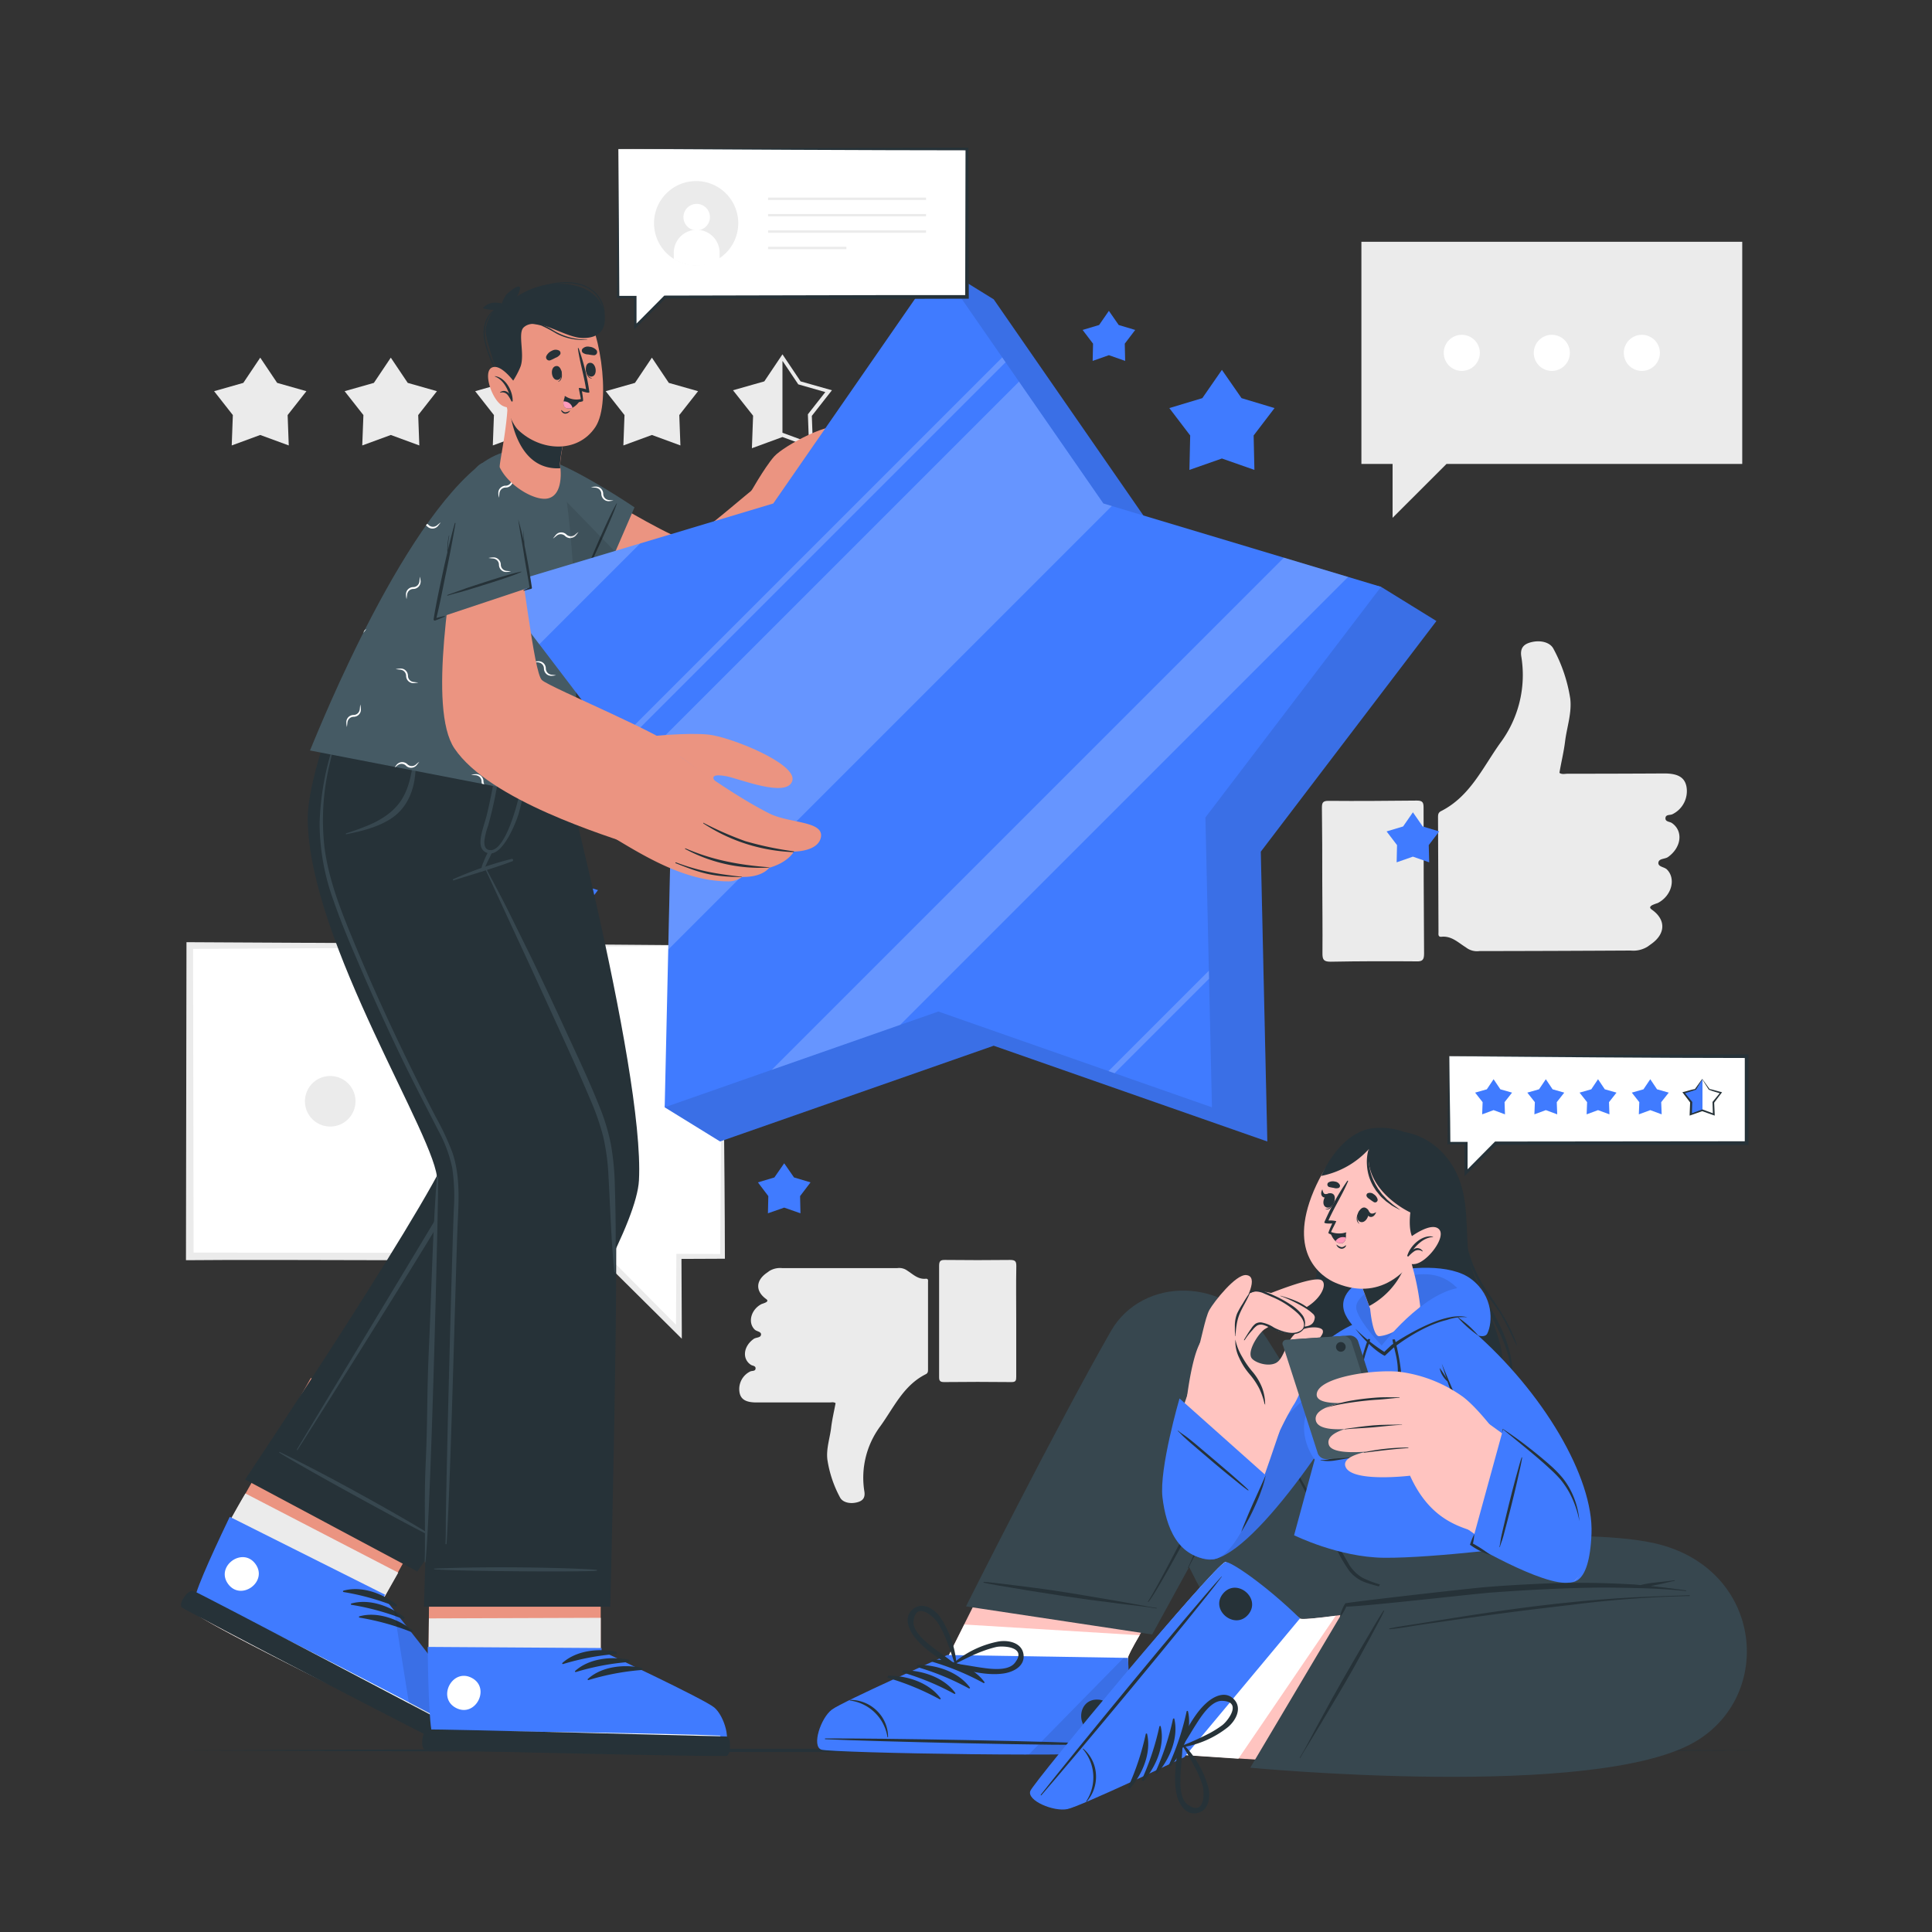 <svg xmlns="http://www.w3.org/2000/svg" viewBox="0 0 500 500"><rect x="0" y="0" width="500" height="500" fill="#333333" stroke="none"/><g id="freepik--background-complete--inject-169"><polygon points="352.33 62.57 352.33 120.07 360.4 120.07 360.4 134.01 374.35 120.07 450.89 120.07 450.89 62.57 352.33 62.57" style="fill:#ebebeb"></polygon><path d="M420.24,91.32a4.67,4.67,0,1,0,4.67-4.67A4.67,4.67,0,0,0,420.24,91.32Z" style="fill:#fff"></path><path d="M396.94,91.32a4.67,4.67,0,1,0,4.67-4.67A4.67,4.67,0,0,0,396.94,91.32Z" style="fill:#fff"></path><path d="M373.64,91.32a4.67,4.67,0,1,0,4.66-4.67A4.67,4.67,0,0,0,373.64,91.32Z" style="fill:#fff"></path><polygon points="186.99 244.73 186.99 325.17 175.7 325.17 175.7 344.68 156.19 325.17 49.11 325.17 49.11 244.73 186.99 244.73" style="fill:#fff"></polygon><path d="M187,244.73c.07,22.87.58,57.84.6,80.44v.59H187l-11.29.05.65-.65.09,19.51v1.79l-1.27-1.26-19.59-19.44c-23.56.79-81.36.11-107.46.38v-1l.13-80.44v-.86h.85c34.38.16,103.52.54,137.88.85Zm0,0c-34.36.31-103.53.69-137.88.85l.85-.85.13,80.44-1-1c26.9,0,80.55.08,107.44.13l.24.25,19.44,19.58-1.27.53.09-19.51v-.66h.65l11.29.05-.6.6c.15-22.45.41-57.74.6-80.44Z" style="fill:#ebebeb"></path><path d="M92,285a6.54,6.54,0,1,1-6.54-6.53A6.53,6.53,0,0,1,92,285Z" style="fill:#ebebeb"></path><path d="M124.59,285a6.54,6.54,0,1,1-6.54-6.53A6.53,6.53,0,0,1,124.59,285Z" style="fill:#ebebeb"></path><path d="M157.19,285a6.54,6.54,0,1,1-6.54-6.53A6.53,6.53,0,0,1,157.19,285Z" style="fill:#ebebeb"></path><polygon points="67.35 92.56 71.73 99.09 79.3 101.24 74.44 107.42 74.73 115.28 67.35 112.57 59.97 115.28 60.26 107.42 55.41 101.24 62.97 99.09 67.35 92.56" style="fill:#ebebeb"></polygon><polygon points="101.14 92.56 105.52 99.09 113.08 101.24 108.23 107.42 108.52 115.28 101.14 112.57 93.75 115.28 94.05 107.42 89.19 101.24 96.76 99.09 101.14 92.56" style="fill:#ebebeb"></polygon><polygon points="134.92 92.56 139.31 99.09 146.87 101.24 142.01 107.42 142.31 115.28 134.92 112.57 127.54 115.28 127.83 107.42 122.98 101.24 130.54 99.09 134.92 92.56" style="fill:#ebebeb"></polygon><polygon points="168.71 92.56 173.09 99.09 180.66 101.24 175.8 107.42 176.09 115.28 168.71 112.57 161.33 115.28 161.62 107.42 156.76 101.24 164.33 99.09 168.71 92.56" style="fill:#ebebeb"></polygon><path d="M210.41,116l-7.91-2.9-7.91,2.9.31-8.42L189.7,101l8.1-2.3,4.7-7,4.69,7,8.11,2.3-5.2,6.63Zm-7.91-4,6.85,2.51-.27-7.29,4.51-5.75-7-2-4.07-6.07-4.07,6.07-7,2,4.51,5.75-.27,7.29Z" style="fill:#ebebeb"></path><polygon points="202.5 112.57 202.5 92.56 198.12 99.09 190.55 101.24 195.41 107.42 195.11 115.28 202.5 112.57" style="fill:#ebebeb"></polygon><g id="freepik--xsrjP0--inject-169"><path d="M379.37,245.18c-2-1.23-3.67-3-6.29-2.75-1,.11-.79-.73-.8-1.27l-.12-29.56c0-.71,0-1.3.82-1.7,7.51-3.82,10.75-11.3,15.34-17.69a29.43,29.43,0,0,0,5.38-22.37c-.32-2.22.71-3.21,2.71-3.67,2.4-.56,4.8.1,5.63,1.75a39.85,39.85,0,0,1,4.34,12.89c.44,3.74-.88,7.38-1.34,11.08-.33,2.7-1,5.38-1.46,8.12.66.48,1.43.23,2.14.23q12.48,0,25-.07c3.5,0,5.23,1,5.72,3.32a6.65,6.65,0,0,1-3.6,7.22c-.62.32-1.75,0-1.82,1s1.09.89,1.66,1.29c3,2.06,2.48,6.32-1,8.8-.84.59-2.46.32-2.5,1.55,0,1,1.51,1,2.2,1.65,2.44,2.4,1.24,6.89-2.39,8.72a11.6,11.6,0,0,0-1.46.56c-.41.28-.81.6,0,1.16,3.61,2.56,3.55,6.15-.07,8.78l-1.08.78a7.05,7.05,0,0,1-4.38,1q-19.57.11-39.16.14A4.64,4.64,0,0,1,379.37,245.18Z" style="fill:#ebebeb;fill-rule:evenodd"></path><path d="M342.2,227.92c0-6.25,0-12.52-.09-18.77,0-1.28.12-1.9,1.68-1.89,7.64.07,15.26,0,22.9-.07,1.5,0,1.73.5,1.73,1.83q0,18.89.13,37.78c0,1.61-.42,2.06-2,2-7.41-.06-14.81-.05-22.21.09-1.84,0-2.1-.61-2.09-2.22C342.3,240.45,342.22,234.19,342.2,227.92Z" style="fill:#ebebeb;fill-rule:evenodd"></path></g><g id="freepik--xsrjp0--inject-169"><path d="M234.81,328.84c1.48.94,2.77,2.29,4.76,2.1.77-.07.6.56.6,1q0,11.23,0,22.44c0,.54,0,1-.63,1.29-5.71,2.88-8.19,8.54-11.68,13.39a22.32,22.32,0,0,0-4.15,17c.24,1.69-.54,2.44-2.06,2.78-1.83.42-3.64-.08-4.27-1.34a30,30,0,0,1-3.26-9.8c-.33-2.83.69-5.6,1-8.4.26-2.06.74-4.08,1.13-6.16-.5-.37-1.08-.18-1.62-.19H195.74c-2.67,0-4-.77-4.34-2.53a5.07,5.07,0,0,1,2.75-5.48c.47-.24,1.33,0,1.39-.76s-.83-.68-1.26-1c-2.29-1.56-1.86-4.8.78-6.67.64-.45,1.87-.24,1.9-1.17,0-.75-1.14-.74-1.66-1.26-1.85-1.83-.93-5.23,1.83-6.61a8.23,8.23,0,0,0,1.11-.43c.31-.21.62-.44,0-.88-2.73-2-2.67-4.67.08-6.66l.82-.59a5.35,5.35,0,0,1,3.33-.72q14.86,0,29.72,0A3.55,3.55,0,0,1,234.81,328.84Z" style="fill:#ebebeb;fill-rule:evenodd"></path><path d="M263,342c0,4.75,0,9.51,0,14.26,0,1-.09,1.44-1.27,1.42q-8.7-.1-17.39,0c-1.13,0-1.31-.38-1.3-1.39q0-14.34,0-28.68c0-1.22.33-1.57,1.55-1.54,5.62.06,11.24.07,16.86,0,1.4,0,1.59.47,1.57,1.7C262.93,332.53,263,337.28,263,342Z" style="fill:#ebebeb;fill-rule:evenodd"></path></g></g><g id="freepik--Floor--inject-169"><path d="M43.6,453c132.23-.62,280.57-.62,412.8,0-132.23.61-280.57.61-412.8,0Z" style="fill:#263238"></path></g><g id="freepik--Stars--inject-169"><polygon points="316.23 95.72 321.31 103.04 329.85 105.61 324.44 112.7 324.64 121.61 316.23 118.66 307.82 121.61 308.02 112.7 302.62 105.61 311.16 103.04 316.23 95.72" style="fill:#407BFF"></polygon><polygon points="141.15 220.47 146.22 227.8 154.76 230.36 149.36 237.45 149.56 246.36 141.15 243.42 132.73 246.36 132.94 237.45 127.53 230.36 136.07 227.8 141.15 220.47" style="fill:#407BFF"></polygon><polygon points="202.95 301.06 205.49 304.72 209.76 306 207.06 309.55 207.16 314 202.95 312.53 198.74 314 198.84 309.55 196.15 306 200.41 304.72 202.95 301.06" style="fill:#407BFF"></polygon><polygon points="365.66 210.22 368.2 213.89 372.46 215.17 369.76 218.71 369.87 223.17 365.66 221.7 361.45 223.17 361.55 218.71 358.85 215.17 363.12 213.89 365.66 210.22" style="fill:#407BFF"></polygon><polygon points="286.98 80.45 289.52 84.11 293.79 85.39 291.09 88.94 291.19 93.4 286.98 91.92 282.78 93.4 282.88 88.94 280.18 85.39 284.45 84.11 286.98 80.45" style="fill:#407BFF"></polygon></g><g id="freepik--character-2--inject-169"><path d="M212.86,452.53c2.45.88,74.84,2.31,77.57.65.31-.17,1.49-24.12,1.49-24.12-.08-.34,1.13-2.65,3-5.86,5.16-9,15.25-25.14,15.25-25.14l-43-13-17.65,35.35-4.5,9s-9.87,3.85-18.48,7.7l0,0c-5.3,2.36-9.92,4.53-11,5.33C212.77,444.63,210.42,451.66,212.86,452.53Z" style="fill:#ffc4c0"></path><path d="M212.86,452.53c2.45.88,74.84,2.31,77.57.65.31-.17,1.49-24.12,1.49-24.12-.08-.34,1.13-2.65,3-5.86l-45.36-2.78-4.5,9s-9.87,3.85-18.48,7.7l0,0c-5.3,2.36-9.92,4.53-11,5.33C212.77,444.63,210.42,451.66,212.86,452.53Z" style="fill:#fff"></path><path d="M212.56,452.8c2.52.89,75,2.13,77.8.43,1.06-.64,2.34-11.8,1.56-24.17l-46.73-.75s-27.07,12-29.93,14.16S210,451.91,212.56,452.8Z" style="fill:#407BFF"></path><path d="M290.36,453.23c-1,.62-11.32.85-24.12.85l24.54-25h0l1.13,0C292.7,441.43,291.42,452.59,290.36,453.23Z" style="opacity:0.1"></path><path d="M213.65,449.91c12.16-.09,61.19.7,73.22,1.53.09,0,.09.08,0,.08-12.05.35-61.08-.83-73.22-1.41C213.39,450.1,213.39,449.92,213.65,449.91Z" style="fill:#263238"></path><path d="M220,439.94a9.76,9.76,0,0,1,7.22,3.09,9.48,9.48,0,0,1,2.61,6.54c0,.07-.14.07-.15,0a11.3,11.3,0,0,0-9.68-9.47A.08.08,0,0,1,220,439.94Z" style="fill:#263238"></path><path d="M241.35,429.47c4.87,0,10.48,1.82,13.43,5.85.12.16-.11.32-.25.24a67.52,67.52,0,0,0-13.27-5.5A.3.3,0,0,1,241.35,429.47Z" style="fill:#263238"></path><path d="M237.57,430.86c4.87,0,10.48,1.83,13.43,5.86.12.16-.11.32-.25.24a67.52,67.52,0,0,0-13.27-5.5A.31.31,0,0,1,237.57,430.86Z" style="fill:#263238"></path><path d="M233.8,432.26c4.86,0,10.47,1.83,13.42,5.86.12.16-.11.32-.25.24a67.52,67.52,0,0,0-13.27-5.5A.31.31,0,0,1,233.8,432.26Z" style="fill:#263238"></path><path d="M230,433.66c4.86,0,10.47,1.83,13.42,5.86.12.16-.11.32-.25.24a67.52,67.52,0,0,0-13.27-5.5A.31.31,0,0,1,230,433.66Z" style="fill:#263238"></path><path d="M284,439.85c5.46.11,5.29,8.59-.17,8.48S278.5,439.74,284,439.85Z" style="fill:#263238"></path><path d="M236.59,423.53c2.56,3.43,6.53,5.63,9.95,8.09a.6.6,0,0,0,.88-.38.12.12,0,0,0,.15-.14,25.54,25.54,0,0,0-4.2-12.51c-1.48-2.14-4.55-4.19-7.05-2.19S235.09,421.53,236.59,423.53Zm-.16-4c.58-5.28,5.28-1.14,6.31.49a27.32,27.32,0,0,1,1.72,3.31c1.07,2.35,1.79,4.81,2.62,7.25-1.61-1.31-3.32-2.47-5-3.71C240.14,425.35,236.11,422.41,236.43,419.5Z" style="fill:#263238"></path><path d="M264.9,428.3c-.33-3.18-3.94-3.93-6.51-3.48a25.47,25.47,0,0,0-11.87,5.78.12.12,0,0,0,0,.2.6.6,0,0,0,.35.9c4.15.71,8.5,2,12.74,1.41C262.1,432.78,265.21,431.31,264.9,428.3Zm-11.5,3.2c-2.05-.31-4.08-.71-6.14-.94,2.32-1.12,4.58-2.33,7-3.22a29.46,29.46,0,0,1,3.57-1.1c1.88-.4,8.13,0,4.77,4.16C260.75,432.67,255.84,431.86,253.4,431.5Z" style="fill:#263238"></path><path d="M298.18,423,250,415.73s23.18-46.2,37.52-71.27c8-13.94,29.81-14.62,40.42,2.08,14.18,22.31,25.19,43.22,31.49,54.81l10.94.94L368,420.16l-36.35,8.14c-13.93,1.66-23.7-23.13-23.93-22.71C305.93,408.85,298.18,423,298.18,423Z" style="fill:#37474f"></path><path d="M307.44,405.7c1.37-2.81,2.44-5.79,3.66-8.66s2.36-5.57,3.53-8.36c2.37-5.63,4.82-11.24,7.11-16.9,1.29-3.18,2.47-6.4,3.68-9.61,0-.07.14,0,.12,0-.93,3-1.9,6.06-2.92,9.07.27-.52.54-1,.82-1.55.78-1.38,1.58-2.75,2.38-4.12,0-.05.11,0,.08.05-.74,1.38-1.48,2.75-2.25,4.11-.38.67-.8,1.34-1.2,2a211.39,211.39,0,0,1-10,24.71c-1.54,3.15-3.33,6.16-4.87,9.3C307.53,405.89,307.39,405.8,307.44,405.7Z" style="fill:#263238"></path><path d="M297.1,414.47c2.32-3.59,7.86-14.45,9.84-18.2,4-7.6,7.69-15.35,11.16-23.2,2-4.43,3.79-8.91,5.61-13.41a0,0,0,1,1,.05,0,255.83,255.83,0,0,1-9.52,23.82c-3.53,7.79-14.94,28.79-17,31.06C297.17,414.64,297,414.56,297.1,414.47Z" style="fill:#263238"></path><path d="M327,365.66c4.15,7.42,8.4,14.79,12.57,22.2,2.11,3.74,4.22,7.49,6.3,11.24,1,1.77,1.94,3.56,3,5.31a9.92,9.92,0,0,0,3.81,3.95,29,29,0,0,0,6,2.11c2.35.69,4.68,1.43,7,2.07.1,0,.05.2-.05.17-2.11-.56-4.23-1-6.34-1.57a54.17,54.17,0,0,1-5.75-1.55,9.38,9.38,0,0,1-4.26-2.94,34.34,34.34,0,0,1-3-5q-6.25-11.44-12.39-22.93c-2.33-4.35-4.64-8.72-7-13.06C327,365.65,327,365.63,327,365.66Z" style="fill:#263238"></path><path d="M299.27,416.27c-2.89-.52-5.85-.78-8.76-1.15L281.75,414c-5.83-.77-25.66-3.92-27.16-4.42-.1,0-.06-.19,0-.19,1.42,0,14.41,1.69,17.32,2.11,5.83.86,11.62,1.9,17.42,2.87,1.66.28,3.31.6,5,.89s3.31.65,5,.87C299.4,416.13,299.37,416.29,299.27,416.27Z" style="fill:#263238"></path><path d="M267.06,463.43c.92-2.43,47.08-58.21,50.11-59.19.35-.13,19.26,14.61,19.26,14.61.76,1.11,38.19-5.12,38.19-5.12L373,458.49l-67.5-4.37s-9.36,5-17.9,9h0c-5.25,2.48-9.9,4.57-11.21,4.85C273,468.67,266.12,465.85,267.06,463.43Z" style="fill:#ffc4c0"></path><path d="M276.4,468c1.31-.28,6-2.36,11.21-4.85h0c8.53-4,17.89-9,17.89-9l15,1,25.19-37c-5.2.69-9.08,1.07-9.33.71,0,0-18.9-14.73-19.25-14.6-3,1-49.19,56.76-50.11,59.19S273,468.67,276.4,468Z" style="fill:#fff"></path><path d="M266.65,463.49c1-2.49,47.33-58.22,50.44-59.23,1.18-.39,10.47,5.92,19.34,14.59l-29.93,35.9s-26.73,12.7-30.26,13.44S265.69,466,266.65,463.49Z" style="fill:#407BFF"></path><path d="M269.55,464.55c8-9.15,39.4-46.83,46.62-56.48.05-.08,0-.12-.06-.05-8.13,8.9-39.23,46.82-46.71,56.4C269.24,464.62,269.38,464.74,269.55,464.55Z" style="fill:#263238"></path><path d="M281.23,466.27a9.8,9.8,0,0,0,2.37-7.49,9.45,9.45,0,0,0-3.26-6.23c0-.05-.14.05-.09.11a11.27,11.27,0,0,1,.86,13.51A.08.08,0,0,0,281.23,466.27Z" style="fill:#263238"></path><path d="M303.12,456.9c3.17-3.7,5.45-9.13,4.33-14-.05-.19-.32-.12-.35,0a67,67,0,0,1-4.49,13.65A.3.3,0,0,0,303.12,456.9Z" style="fill:#263238"></path><path d="M299.6,458.85c3.16-3.7,5.44-9.13,4.32-14,0-.19-.31-.12-.35,0a67.07,67.07,0,0,1-4.49,13.64A.31.31,0,0,0,299.6,458.85Z" style="fill:#263238"></path><path d="M296.07,460.8c3.16-3.7,5.45-9.13,4.32-14,0-.19-.31-.12-.34,0a67.69,67.69,0,0,1-4.49,13.64A.3.3,0,0,0,296.07,460.8Z" style="fill:#263238"></path><path d="M292.54,462.75c3.17-3.7,5.45-9.13,4.33-14-.05-.19-.32-.12-.35,0A67.07,67.07,0,0,1,292,462.43.3.3,0,0,0,292.54,462.75Z" style="fill:#263238"></path><path d="M323.06,417.83c3.48-4.21-3.05-9.62-6.54-5.41S319.58,422,323.06,417.83Z" style="fill:#263238"></path><path d="M309.74,469.24c3.15-.59,3.59-4.25,2.94-6.77a25.52,25.52,0,0,0-6.74-11.35.14.14,0,0,0-.21,0,.6.6,0,0,0-.86.43c-.37,4.19-1.29,8.63-.36,12.81C305.05,466.82,306.77,469.79,309.74,469.24ZM305.61,458c.13-2.07.37-4.12.42-6.19a75.15,75.15,0,0,1,3.79,6.72,27.16,27.16,0,0,1,1.39,3.46c.56,1.84.63,8.11-3.75,5.1C305.05,465.47,305.45,460.5,305.61,458Z" style="fill:#263238"></path><path d="M312.28,440.67c-3.21,2.84-5.08,7-7.24,10.58a.59.59,0,0,0,.45.85c0,.08.05.16.15.14A25.44,25.44,0,0,0,317.76,447c2-1.65,3.81-4.88,1.61-7.2S314.15,439,312.28,440.67Zm4-.49c5.31.14,1.56,5.17,0,6.33a26.61,26.61,0,0,1-3.16,2,76.22,76.22,0,0,1-7,3.2c1.17-1.71,2.18-3.5,3.29-5.25C310.76,444.36,313.36,440.11,316.29,440.18Z" style="fill:#263238"></path><path d="M362.86,399.81s47.89-5.16,66.84-.05c26.43,7.11,29.45,38.86,9.1,50.94C413,466,323.57,457.48,323.57,457.48l25-42.09s37.47-7,71.06-4.27l-67.77,8.38Z" style="fill:#37474f"></path><path d="M346.81,418.22a1.41,1.41,0,0,0,.06-.22,1.05,1.05,0,0,1,.05-.19l.12-.43a9.07,9.07,0,0,1,.32-.87c.12-.29.24-.56.38-.84a5.62,5.62,0,0,1,.48-.78l.07,0a.05.05,0,0,1,0,0l.06,0,.07,0c4.11-.66,32-3.82,36.17-4.16s8.36-.59,12.55-.79a225.26,225.26,0,0,1,25.06.09c.78,0,1.56.12,2.34.18.17,0,.35-.07.52-.11.41-.09.81-.18,1.22-.25.76-.13,1.52-.22,2.28-.31,1.59-.2,3.19-.31,4.77-.57.1,0,.13.15,0,.17-1.6.31-3.17.75-4.77,1.06l-1.38.26c3.05.31,6.1.7,9.14,1.14.09,0,.09.18,0,.17-4.14-.45-8.33-.67-12.49-.77s-8.27-.18-12.41-.1c-8.37.16-16.75.62-25.1,1.22-4.69.33-33.15,3.65-37.85,3.66l-.06,0a2.13,2.13,0,0,1-.14.35c-.14.28-.28.55-.43.82s-.29.51-.46.75l-.24.37-.13.18a1.27,1.27,0,0,0-.13.19C346.9,418.41,346.75,418.33,346.81,418.22Z" style="fill:#263238"></path><path d="M336.4,454.85c1.48-2.42,2.76-5,4.12-7.52s2.73-5,4.1-7.52c2.74-5,12.51-21.81,13.45-23,.06-.07.17,0,.14.11-.48,1.31-6.61,12.45-8,14.93-2.82,5-5.76,9.82-8.66,14.71-.83,1.4-1.68,2.78-2.52,4.17s-1.73,2.75-2.51,4.18C336.47,455,336.35,454.94,336.4,454.85Z" style="fill:#263238"></path><path d="M359.59,421.45c2.49-.54,5-.85,7.54-1.26s5-.82,7.55-1.22q7.54-1.22,15.12-2.28c10.06-1.41,20.15-2.51,30.28-3.14,5.71-.35,11.43-.5,17.15-.71.12,0,.11.2,0,.21a285.9,285.9,0,0,0-30.5,2.28q-15,1.71-30,3.85l-8.47,1.22c-2.86.42-5.73,1-8.61,1.24A.1.1,0,0,1,359.59,421.45Z" style="fill:#263238"></path><path d="M381.73,332c1.82,4.66,4.42,8.9,5.88,13.73a31.4,31.4,0,0,1,1.22,13.75c-2.59,16.9-24.6,27-40.06,21.8-7.39-2.52-13.83-8.52-15.79-16.21-2.4-9.43,2.63-18.49,5.69-27.1a44.11,44.11,0,0,0,2.48-15c0-4.47-.27-9,.63-13.44.65-3.15,2.8-12.31,14.4-16,8.33-2.62,16.77,1.93,20.65,9.84C381.34,312.59,378.12,322.76,381.73,332Z" style="fill:#263238"></path><path d="M342,333.38c-3.6,7.71-8.33,15.58-9.72,24.09-1.14,7.06.76,14.69,6.9,18.88,0,0,.11,0,.06-.08-6.45-5-7.25-13.63-5.44-21.06,1.85-7.61,6.31-14.23,8.56-21.68A.2.2,0,0,0,342,333.38Z" style="fill:#263238"></path><path d="M340.41,332.93C337.68,343,329.36,351,328.83,361.77c0,.12.19.16.2,0,.7-10.75,10-18.38,11.58-28.84C340.63,332.83,340.44,332.81,340.41,332.93Z" style="fill:#263238"></path><path d="M382.31,331.83A35.06,35.06,0,0,1,379.15,320a.2.2,0,0,0-.39,0c-1,14.84,16,26,11.51,41.33,0,.1.13.18.16.07,2.18-6.34.49-12.67-2.35-18.51C386.26,339.11,384.06,335.59,382.31,331.83Z" style="fill:#263238"></path><path d="M378.87,317.74c0-.28-.45-.2-.43.07a33.23,33.23,0,0,0,5.22,15.61c1.48,2.31,3.29,4.38,4.72,6.72,1.57,2.57,2.77,5.33,4.09,8a.06.06,0,0,0,.11-.05c-1.71-5.11-4.4-9.18-7.47-13.53A36.62,36.62,0,0,1,378.87,317.74Z" style="fill:#263238"></path><path d="M346,345.09c-22.63,15.22-41,29.76-42.93,39.91-2.72,14.05,5.79,18.4,9.69,18.62,10.61.62,34.86-35.26,42.36-51.36C362.41,336.62,351,341.74,346,345.09Z" style="fill:#407BFF"></path><path d="M355.12,352.26c-7.51,16.1-31.75,52-42.36,51.36-2.71-.15-7.63-2.29-9.49-8.28l53.92-52.44C357.87,344.39,357.45,347.27,355.12,352.26Z" style="opacity:0.1"></path><path d="M398.26,399.75s-27,3.54-40.09,3.4c-11.74-.12-23.26-5.83-23.26-5.83l5.33-19.58s-5.31-6.77-1.2-14.11c2.93-5.22,12.11-16.4,17-21.63,11-11.81,20.24-5.11,23-1.36C389.32,355,398.26,399.75,398.26,399.75Z" style="fill:#407BFF"></path><path d="M356.66,376.2a44.36,44.36,0,0,0-7.45.39c-1.23.19-2.44.44-3.66.72-.61.14-1.22.25-1.83.37a7.29,7.29,0,0,1-1.92.15.05.05,0,0,0,0,.1,12.09,12.09,0,0,0,1.8.2,11.63,11.63,0,0,0,1.77-.14c1.25-.18,2.49-.42,3.74-.61,2.52-.38,5-.77,7.56-.95C356.78,376.42,356.78,376.2,356.66,376.2Z" style="fill:#263238"></path><path d="M362.38,379.46a48.91,48.91,0,0,0-6-1.13c-1-.12-2-.18-3.05-.2h-1.47c-.54,0-1.08.1-1.62.1a.05.05,0,0,0,0,.1c.5,0,1,.13,1.51.18l1.52.16,3,.32c2,.19,4.05.4,6.08.67C362.47,379.67,362.48,379.49,362.38,379.46Z" style="fill:#263238"></path><path d="M381,344.28c18.35,15.91,31.44,38.13,30.88,52.61-.56,14.3-5.47,12.67-6.88,12.51-8.61-1-27-41.76-32.41-58.27S376.43,340.35,381,344.28Z" style="fill:#407BFF"></path><path d="M394,397.68c-.91-1.85-1.85-3.68-2.74-5.55l-2.71-5.55c-1.78-3.71-3.6-7.4-5.33-11.14S379.72,368,378,364.25c-.86-1.88-1.7-3.76-2.5-5.65s-1.6-3.79-2.38-5.71a113.84,113.84,0,0,0,4.17,11.66c1.57,3.82,3.29,7.57,5,11.32s3.61,7.41,5.55,11.06S391.82,394.19,394,397.68Z" style="fill:#263238"></path><path d="M374.93,357.78a18.75,18.75,0,0,0-1.09-1.92c-.2-.3-.39-.61-.6-.91s-.41-.61-.66-.9a5.56,5.56,0,0,0,.84,2.08A6.08,6.08,0,0,0,374.93,357.78Z" style="fill:#263238"></path><path d="M358.29,350.39s12.35-9.86,18.81-9.63l5.47,4.88s1.8.6,2.35-.54c1.39-2.82,1.68-9.64-4.18-14.08-5.37-4.07-16.4-3.26-23.74-1.34-7.05,1.84-10.95,6-8.79,10.58S358.29,350.39,358.29,350.39Z" style="fill:#407BFF"></path><path d="M357.59,348.23s-5.72-5.92-6.54-9.35,6-6.68,10.46-7.95c6.85-2,11.51-1.52,15.34,2.14S357.59,348.23,357.59,348.23Z" style="opacity:0.1"></path><path d="M367.55,338.06c-.11,1.2-5.25,7.26-10.59,7.74-1.74.15-2.36-7.08-2.36-7.08l-.25-.68-3.52-9.47,10.47-8.93,1.53-1.2s.79,2.66,1.74,6c.05.15.09.31.14.47s.12.36.16.54c.15.49.3,1,.44,1.5s.21.76.31,1.17l.32,1.21A65.36,65.36,0,0,1,367.55,338.06Z" style="fill:#ffc4c0"></path><path d="M364.57,324.41A20.21,20.21,0,0,1,354.35,338l-3.52-9.47,10.47-8.93,1.53-1.2S363.62,321.1,364.57,324.41Z" style="fill:#263238"></path><path d="M340,308.19c-6.9,16.34,2.11,22.32,5.63,23.8,3.2,1.35,14.26,5.53,22.82-10s3.14-23.91-4-27.38S347,291.86,340,308.19Z" style="fill:#ffc4c0"></path><path d="M344,307.2a12.1,12.1,0,0,0,1.2.23,2,2,0,0,0,1.28,0,.63.63,0,0,0,.29-.71,1.57,1.57,0,0,0-1.29-.93,2.27,2.27,0,0,0-1.64.2A.67.67,0,0,0,344,307.2Z" style="fill:#263238"></path><path d="M355.56,311.11a10,10,0,0,1-1-.69c-.39-.27-.72-.44-.9-.9a.65.65,0,0,1,.29-.71,1.56,1.56,0,0,1,1.57.25,2.28,2.28,0,0,1,1,1.3A.67.67,0,0,1,355.56,311.11Z" style="fill:#263238"></path><path d="M351.84,313.27s.07.09.05.14c-.52,1.09-.94,2.42-.1,3.23,0,0,0,.08,0,.06C350.61,316,351.18,314.22,351.84,313.27Z" style="fill:#263238"></path><path d="M353.34,312.55c1.84.65.41,4.27-1.29,3.68S351.8,312,353.34,312.55Z" style="fill:#263238"></path><path d="M354,313c.23.33.4.82.77,1s.9,0,1.34-.28c0,0,.06,0,0,.07-.26.7-.81,1.31-1.59,1.12a1.46,1.46,0,0,1-.87-1.75C353.69,313,353.88,312.89,354,313Z" style="fill:#263238"></path><path d="M345.41,310.48c0-.05-.11,0-.13.07-.4,1.14-1,2.38-2.21,2.36,0,0-.05.06,0,.07C344.37,313.28,345.21,311.63,345.41,310.48Z" style="fill:#263238"></path><path d="M344.85,308.92c-1.76-.84-3.3,2.74-1.67,3.52S346.33,309.62,344.85,308.92Z" style="fill:#263238"></path><path d="M344,308.83c-.37.07-.8.29-1.15.17s-.52-.65-.61-1.13c0-.05-.05,0-.07,0-.32.68-.4,1.49.2,1.9s1.24,0,1.7-.63C344.17,309,344.15,308.8,344,308.83Z" style="fill:#263238"></path><path d="M348.27,322.31c-.35.2-.72.51-1.16.44a3.27,3.27,0,0,1-1.18-.62s-.08,0-.06.05a1.6,1.6,0,0,0,1.32,1,1.26,1.26,0,0,0,1.18-.8C348.41,322.33,348.33,322.28,348.27,322.31Z" style="fill:#263238"></path><path d="M344.78,316.63s-.78,1.64-1,2.45c0,.08.16.18.43.28h0a4,4,0,0,0,4.2-.25c.09-.06,0-.18-.08-.15a6.15,6.15,0,0,1-3.84-.11c0-.24,1.43-2.77,1.31-2.82a7.24,7.24,0,0,0-2-.17c1.53-3.47,3.61-6.67,5.08-10.15.05-.12-.12-.22-.19-.12a61.63,61.63,0,0,0-5.94,10.7C342.55,316.74,344.41,316.66,344.78,316.63Z" style="fill:#263238"></path><path d="M344.35,319.08a5,5,0,0,0,1.28,2.13,2.28,2.28,0,0,0,1.22.55c1,.11,1.34-.71,1.45-1.48a5.84,5.84,0,0,0,0-1.24A6.31,6.31,0,0,1,344.35,319.08Z" style="fill:#263238"></path><path d="M345.63,321.21a2.28,2.28,0,0,0,1.22.55c1,.11,1.34-.71,1.45-1.48A2.29,2.29,0,0,0,345.63,321.21Z" style="fill:#ff9abb"></path><path d="M367.09,321.37C364,321,365,313.78,365,313.78s-12.38-5.61-10.7-16.45a22.48,22.48,0,0,1-12.36,7s5.17-12.59,14.93-12.43c0,0,11-.91,15.59,9.82C377.12,312.7,369.2,321.65,367.09,321.37Z" style="fill:#263238"></path><path d="M354.46,296.54a12.1,12.1,0,0,0-.69,5,12.35,12.35,0,0,0,1.33,4.9,9.4,9.4,0,0,0,.64,1.11l.34.54c.13.18.26.34.4.5.27.33.53.67.82,1s.61.59.92.87l.47.43.52.37,1,.73c.73.43,1.47.81,2.22,1.19-.66-.52-1.36-1-2-1.49l-.94-.8-.46-.4c-.15-.15-.28-.3-.42-.45l-.84-.89c-.26-.31-.49-.65-.74-1l-.37-.48-.31-.52a11,11,0,0,1-.59-1.06,14,14,0,0,1-1.43-4.62,15.23,15.23,0,0,1-.13-2.44A15.77,15.77,0,0,1,354.46,296.54Z" style="fill:#263238"></path><path d="M365.08,320.14s5.38-4.07,7.35-2-3.28,8.82-6.42,9a3,3,0,0,1-3.33-2.78Z" style="fill:#ffc4c0"></path><path d="M370.88,320.05s0,.08,0,.08c-2.23.16-3.85,1.65-5.19,3.31a1.65,1.65,0,0,1,2.49.33c0,.05,0,.12-.08.09a1.83,1.83,0,0,0-2.13,0,8.23,8.23,0,0,0-1.43,1.27c-.15.14-.44-.06-.31-.24l0,0C365,322.31,368.1,319.43,370.88,320.05Z" style="fill:#263238"></path><path d="M357.59,348.23s10.38-13.65,20.36-15l-.85,7.49s-8.32.13-18.81,9.63Z" style="fill:#407BFF"></path><path d="M379.79,340.91a12.81,12.81,0,0,0-5.36.7c-6.85,1.61-13.84,7.23-13.84,7.23l-2,1.85-.22.2-.25-.13c-3.35-1.82-6.72-6.06-7.35-6.89a44.56,44.56,0,0,0,7.71,6.14l-.47.08,2-1.9c.7-.61,8.35-5.64,14.28-7.07.44-.12.91-.2,1.36-.29s.92-.13,1.38-.15A8.25,8.25,0,0,1,379.79,340.91Z" style="fill:#263238"></path><path d="M382.57,345.64a29.31,29.31,0,0,1-5.47-4.88A30.25,30.25,0,0,1,380,343,27.75,27.75,0,0,1,382.57,345.64Z" style="fill:#263238"></path><path d="M361,346.64a55.28,55.28,0,0,1,1.69,9.34c.22,2.2,0,10.18-2.48,10.08s1.12-5.51,1.49-9.73-1-7.19-1.33-9.68Z" style="fill:#263238"></path><path d="M354.06,346.53a50.08,50.08,0,0,0-2.32,8.36c-.39,2-.85,9.25,1.4,9.37s-.55-5.1-.53-9,1.5-6.46,2-8.69Z" style="fill:#263238"></path><path d="M306.83,364.56c.72-6.76,2.32-16.2,4.66-18.24s11.39-9.34,14-10.34,14.27-5.87,16.47-4.69c1.77.95-.14,5.58-5.68,7.95a81.49,81.49,0,0,0-8.74,4.61c-1.42.67-4.73,5.43-3.72,7.47.59,1.19,4.17,2.51,6.34,1.44s2.57-5.43,5-7.57,6.89-2,7.18-.84-1.15,1.8-3.28,5.94c-1.38,2.66-1.27,8.94-4.43,13.54a77.82,77.82,0,0,0-4.29,8.43Z" style="fill:#ffc4c0"></path><path d="M337.47,343.26a4.32,4.32,0,0,0,2.16-1.06,1.74,1.74,0,0,0,.47-.91,1.82,1.82,0,0,0,0-.57.88.88,0,0,0-.23-.53c-.05,0,0-.08,0,0s.15.17.21.26a1.57,1.57,0,0,1,.14.25,1.5,1.5,0,0,1,.11.55,1.79,1.79,0,0,1-.4,1.13,3,3,0,0,1-2.49,1A0,0,0,0,1,337.47,343.26Z" style="fill:#263238"></path><path d="M311.49,346.32c2-3.43,7.3-9.66,12.65-11.92,3.61-1.52,16.42,4.2,16.13,6.63s-2.44,2.49-5.64,2.22c-1.17-.1-7.38-2.1-8.39-.78-1.44,1.9-3.14,8.29-3.14,8.29Z" style="fill:#ffc4c0"></path><path d="M339.93,340.09c-1.64-2.52-5.11-3.79-8.55-4.76a0,0,0,1,0,0,.08c.88.25,6.51,2.62,8.54,4.73C339.91,340.16,339.94,340.12,339.93,340.09Z" style="fill:#263238"></path><path d="M311.49,346.32c2-3.43,7.3-9.66,12.65-11.92,3.61-1.52,13.84,6,13.55,8.43s-3.37,2.71-6.83,1.63c-1.12-.34-4.91-2.83-5.91-1.51-1.45,1.9-5,6.62-5,6.62Z" style="fill:#ffc4c0"></path><path d="M322,346.65c.32-.54.44-.73.77-1.26s.68-1.06,1.05-1.57a4.75,4.75,0,0,1,1.09-1.23,2.46,2.46,0,0,1,1.5-.35,8.6,8.6,0,0,1,3.31,1.34c1.15.6,3.51,1.57,5.29,1.33a3.53,3.53,0,0,0,1.39-.43,2.12,2.12,0,0,0,.82-.7c.73-1.34-.28-2.81-1.3-3.83a22.82,22.82,0,0,0-6.87-4.37c-.6-.27-1.21-.53-1.82-.78a5.28,5.28,0,0,0-2.18-.55c-1.24,0-3.23,1.36-3.85,1.76,0,0-.08-.05,0-.08.74-.5,2.58-2.1,4.58-2.07a6.41,6.41,0,0,1,2.11.63c.7.28,1.4.58,2.09.9a28.65,28.65,0,0,1,3.88,2.13,11.84,11.84,0,0,1,3.22,2.84,3.47,3.47,0,0,1,.33,3.56,3,3,0,0,1-2.21,1.27,5.51,5.51,0,0,1-1.57,0,25.31,25.31,0,0,1-3.46-.89c-1.1-.4-2.1-1.09-3.23-1.4a2.1,2.1,0,0,0-1.61.16,5.36,5.36,0,0,0-1.18,1.15,17.22,17.22,0,0,0-1.94,2.46C322,347,321.87,346.88,322,346.65Z" style="fill:#263238"></path><path d="M310,349.3c.73-1.63,1.84-8.25,3-10.31s6.78-9.23,9.5-9c3.41.27.07,6.52-1.63,9.11s-1.26,6.86-1.26,6.86Z" style="fill:#ffc4c0"></path><path d="M323.25,334.81c-.6.82-1.14,1.72-1.66,2.6a21.36,21.36,0,0,0-1.44,2.55,8.8,8.8,0,0,0-.57,2.83c0,.47,0,.94,0,1.42s.08,1,.09,1.56a0,0,0,1,0,.08,0,22.6,22.6,0,0,1,.28-2.83,12.17,12.17,0,0,1,.76-2.84c.74-1.81,1.85-3.44,2.6-5.24C323.4,334.79,323.3,334.75,323.25,334.81Z" style="fill:#263238"></path><path d="M319.71,346.66a9.76,9.76,0,0,0,1,4.76,18.08,18.08,0,0,0,1.16,2.17,18.61,18.61,0,0,0,1.48,2,18.92,18.92,0,0,1,2.61,3.89,19.57,19.57,0,0,1,1.45,4.52,12.63,12.63,0,0,0-.76-4.81,14.67,14.67,0,0,0-2.53-4.22,23.13,23.13,0,0,1-2.68-3.88A14.24,14.24,0,0,1,319.71,346.66Z" style="fill:#263238"></path><path d="M313.88,403c6.59-1.18,10.45-12.46,17.18-32.29,1.18-3.48-17.06-23.77-19.28-20.53-2.8,4.08-9.84,26.45-10.43,32.49C300.21,394.58,306.18,404.38,313.88,403Z" style="fill:#ffc4c0"></path><path d="M327.53,381.77l-22.27-19.85s-5.3,18.14-4.41,25.61,3.87,15.89,12.91,16C320.53,403.56,327.53,381.77,327.53,381.77Z" style="fill:#407BFF"></path><path d="M321.24,396.44c.72-1.12,1.36-2.3,2-3.48s1.19-2.39,1.74-3.6,1.06-2.46,1.49-3.72a22.69,22.69,0,0,0,1.08-3.87c-.51,1.23-1.06,2.44-1.61,3.65l-1.64,3.63c-.53,1.22-1.08,2.43-1.58,3.67S321.69,395.18,321.24,396.44Z" style="fill:#263238"></path><path d="M323.08,385.59c-1.08-1.1-2.27-2.1-3.42-3.13s-2.31-2-3.48-3c-2.35-2-4.7-4-7.08-6-.65-.53-1.31-1.07-2-1.59s-1.49-1-2.19-1.6c-.05-.05-.12,0-.07.08.57.5,1.07,1.09,1.63,1.6s1.16,1.06,1.75,1.57c1.17,1,2.33,2,3.51,3,2.34,2,4.69,4,7.1,5.93,1.36,1.09,2.7,2.23,4.12,3.24A.08.08,0,0,0,323.08,385.59Z" style="fill:#263238"></path><path d="M351.44,347l9,27.93a1,1,0,0,1-.83,1.57l-14.66,1a2.37,2.37,0,0,1-2.13-1.38l-9-27.92c-.36-.82,0-1.52.83-1.58l14.65-1A2.4,2.4,0,0,1,351.44,347Z" style="fill:#37474f"></path><path d="M349.7,347.12l9,27.93a1,1,0,0,1-.83,1.57l-14.66,1a2.37,2.37,0,0,1-2.13-1.38l-9-27.93a1,1,0,0,1,.83-1.57l14.65-1A2.4,2.4,0,0,1,349.7,347.12Z" style="fill:#455a64"></path><path d="M345.76,348.68a1.25,1.25,0,1,0,1.14-1.35A1.25,1.25,0,0,0,345.76,348.68Z" style="fill:#263238"></path><path d="M407,409.24c-6.4.88-14.38-4.09-35.06-19.19-2.86-2.08,6.45-26.25,9.62-24.17,4,2.61,18.93,13.61,19.92,14.55C409.86,388.38,411.37,408.65,407,409.24Z" style="fill:#ffc4c0"></path><path d="M389,373.19s-5.89-8.27-10.33-11.65a35.81,35.81,0,0,0-15.91-6.44c-6.2-.91-21.81,1.17-22,5.77-.17,4.17,15.69,1.24,15.69,1.24s-16.66.32-15.94,5.37,18.93.6,18.93.6-17.11.72-15.54,5.81c1.18,3.85,17.9.75,17.9.75s-14.7.72-13.65,4.73c1.15,4.43,16.77,2.54,16.77,2.54,4.38,9.74,10.65,12.49,15.21,14C381.22,396.28,389,373.19,389,373.19Z" style="fill:#ffc4c0"></path><path d="M362.18,361.63c-2,0-3.94-.08-5.89.06s-3.91.35-5.84.67a33.46,33.46,0,0,0-7.4,2c4.35-1.35,11.34-2,13.29-2.11s3.9-.38,5.85-.52C362.24,361.7,362.23,361.63,362.18,361.63Z" style="fill:#263238"></path><path d="M362.82,368.67c-2.5.07-5,0-7.49.22s-4.83.56-7.3.91c-.19,0-.12.12.08.1,2.48-.25,4.79-.29,7.27-.51s5-.53,7.45-.66C362.86,368.73,362.86,368.67,362.82,368.67Z" style="fill:#263238"></path><path d="M364.45,374.62A56.21,56.21,0,0,0,353,375.83c-.19,0-.08.15.12.12,3.79-.47,6.76-.87,11.3-1.19C364.52,374.75,364.53,374.63,364.45,374.62Z" style="fill:#263238"></path><path d="M389,369.9l-8.15,29.7s21.86,12.87,26.69,9.46,1.67-20.55-3.79-27.09C401.45,379.25,389,369.9,389,369.9Z" style="fill:#407BFF"></path><path d="M388.71,370.89l.32-1-.08,0c2.06,1.69,4.13,3.36,6.18,5.06s4.09,3.4,6,5.2a30.47,30.47,0,0,1,2.77,2.8,23.18,23.18,0,0,1,2.2,3.25,25.22,25.22,0,0,1,2.64,7.46,21,21,0,0,0-2.14-7.72,19.17,19.17,0,0,0-2.17-3.42,31,31,0,0,0-2.8-2.92c-2-1.8-4.06-3.48-6.16-5.12s-4.28-3.19-6.5-4.67l-.07,0v.07Z" style="fill:#263238"></path><path d="M393.77,377.27c-.5,1.46-.88,3-1.29,4.45s-.81,3-1.19,4.47c-.76,3-1.5,6-2.2,9-.19.83-.38,1.65-.56,2.47s-.27,1.79-.47,2.67c0,.07.09.1.11,0,.2-.73.5-1.44.72-2.16s.42-1.52.62-2.28c.4-1.49.79-3,1.17-4.48.76-3,1.51-6,2.17-9,.37-1.71.8-3.41,1.07-5.13A.08.08,0,1,0,393.77,377.27Z" style="fill:#263238"></path><path d="M381.55,397a17.61,17.61,0,0,1-.4,2.73l-.15-.37a34.1,34.1,0,0,1,4.72,3.08,17.28,17.28,0,0,1-5.07-2.51l-.22-.15a19.46,19.46,0,0,1,1.12-2.78Z" style="fill:#263238"></path></g><g id="freepik--character-1--inject-169"><path d="M80.44,356.63s-22.11,39.1-22.12,39.13c-3.56,7.88-6.53,14.86-7.73,18.61a.14.14,0,0,0,0,.06,6,6,0,0,0-.51,2.7s0,.05,0,.07c1.63,2.64,63.81,32.86,66.33,33.18s3.65-6.84,2.17-9.94-20.12-25.31-20.12-25.31l21.71-39.25Z" style="fill:#eb9481"></path><path d="M115.42,450.16c-2.52-.33-63.71-30.32-65.34-33a.25.25,0,0,1,0-.07,6,6,0,0,1,.51-2.7.11.11,0,0,1,0-.06c1.2-3.75,4.18-10.73,7.72-18.62,0,0,3.73-6.83,5.21-9.2L103.07,407l-4.61,8.14s17.64,22,19.12,25.08S118,450.49,115.42,450.16Z" style="fill:#ebebeb"></path><path d="M116.55,449.31c-2.54-.38-64.49-32.3-66.07-35-.62-1,3.5-10.32,8.81-21.41l.17-.35,40.2,20.15-.37.67s18.25,22.82,19.68,26S119.09,449.71,116.55,449.31Z" style="fill:#407BFF"></path><path d="M117.09,446.55c-10.31-5.64-52.43-27.4-63-32.18-.09,0-.12,0,0,.06,10.09,5.81,52.39,27.23,63,32.29C117.23,446.83,117.31,446.67,117.09,446.55Z" style="fill:#fff"></path><path d="M102.59,415.21c-3.72-2.89-9.07-4.85-13.72-3.54-.18.06-.1.31,0,.34a64.8,64.8,0,0,1,13.38,3.71A.3.3,0,0,0,102.59,415.21Z" style="fill:#263238"></path><path d="M104.63,418.52c-3.71-2.88-9.06-4.84-13.71-3.53-.18.05-.11.31,0,.33A65,65,0,0,1,104.35,419,.29.29,0,0,0,104.63,418.52Z" style="fill:#263238"></path><path d="M106.68,421.84C103,419,97.61,417,93,418.31c-.18.05-.1.3.05.33a64.63,64.63,0,0,1,13.38,3.71A.3.3,0,0,0,106.68,421.84Z" style="fill:#263238"></path><path d="M66.11,404.75c-3.33-4.56-10.42.62-7.08,5.18S69.45,409.32,66.11,404.75Z" style="fill:#fff"></path><path d="M102,416.78l4.45,27.82a108.33,108.33,0,0,0,10.08,4.71c2.53.4,3.83-6.81,2.42-10C117.89,437,107.16,423.27,102,416.78Z" style="opacity:0.1"></path><path d="M118.64,447.58c.89,1-1.27,4.6-2.22,4.48S48.07,416.85,47.06,416s1.53-4.75,3-4.27S118.64,447.58,118.64,447.58Z" style="fill:#263238"></path><path d="M63.43,382.9,108,406.69s56.24-80.16,57.36-101.21c1.56-29.09-23.28-121.42-23.28-121.42l-39.61-.27s16.11,95,14.8,111.16C116.57,303.42,63.43,382.9,63.43,382.9Z" style="fill:#263238"></path><path d="M111.87,397.48c-2.29-1.66-23.41-13.89-39.49-21.71a.09.09,0,0,0-.09.16c4.88,3.22,36.41,20.49,39.47,21.72C111.86,397.69,112,397.55,111.87,397.48Z" style="fill:#37474f"></path><path d="M122.76,274.66c-1.84-13.9-3.87-27.77-6.18-41.6s-4.76-27.76-7.66-41.54q-.54-2.52-1.1-5a.2.2,0,0,0-.4.08c2.44,13.67,5,27.32,7.19,41S119,255,120.84,268.78q.69,5.1,1.35,10.22a90,90,0,0,1,1,10.61,27.23,27.23,0,0,1-1.69,9.95,57,57,0,0,1-4.57,8.94c-7.16,12.12-39.26,65.1-40.09,66.64,0,.1.09.21.15.11,7.7-12,31.59-50.12,38.86-62.44,3.28-5.56,7-11.19,8.11-17.67C125.08,288.4,123.64,281.35,122.76,274.66Z" style="fill:#37474f"></path><path d="M111.34,382.9s-.44,45.19-.44,45.22c.23,8.64.6,16.21,1.15,20.12a.13.13,0,0,0,0,.06,6.07,6.07,0,0,0,.71,2.65l.06.05c2.62,1.67,71.75,1.78,74.16,1s.3-7.75-2.38-9.89-29.14-14-29.14-14l0-45.16Z" style="fill:#eb9481"></path><path d="M111,418.84s-.09,9.25-.09,9.28c.23,8.64.6,16.21,1.15,20.12a.13.13,0,0,0,0,.06,12,12,0,0,0,.71,2.65l.06.05c2.62,1.67,71.75,1.78,74.16,1s.3-7.75-2.38-9.89-29.14-14-29.14-14v-9.42Z" style="fill:#ebebeb"></path><path d="M187,451.89c-2.44.77-72.12-.45-74.74-2.19-1-.64-1.42-10.8-1.57-23.09v-.39l45,.29,0,.76s26.46,12.4,29.14,14.61S189.47,451.12,187,451.89Z" style="fill:#407BFF"></path><path d="M186.28,449.17c-11.74-.5-59.14-1.38-70.78-1-.09,0-.1.07,0,.07,11.62.75,59,1.25,70.78,1.1C186.53,449.36,186.53,449.18,186.28,449.17Z" style="fill:#fff"></path><path d="M159.41,427.47c-4.6-.94-10.27-.33-13.86,2.9-.14.13,0,.32.19.28a64.52,64.52,0,0,1,13.65-2.59A.3.3,0,0,0,159.41,427.47Z" style="fill:#263238"></path><path d="M162.72,429.54c-4.61-.94-10.28-.33-13.87,2.9-.14.12,0,.32.19.28a64.52,64.52,0,0,1,13.65-2.59A.3.3,0,0,0,162.72,429.54Z" style="fill:#263238"></path><path d="M166,431.61c-4.61-.94-10.28-.33-13.87,2.9-.13.12,0,.32.2.28A64.43,64.43,0,0,1,166,432.2.3.3,0,0,0,166,431.61Z" style="fill:#263238"></path><path d="M188.13,449.41c1.24.5.9,4.68,0,5s-76.87-1.35-78.16-1.66-.73-4.94.78-5.15S188.13,449.41,188.13,449.41Z" style="fill:#263238"></path><path d="M122.08,434.23c-5-2.62-9.08,5.16-4.07,7.78S127.09,436.85,122.08,434.23Z" style="fill:#fff"></path><path d="M141.57,184v0c-.26.82-14.5,39.83-15.84,40.45-1.52.7,31.45,56.07,33.4,81.8,1.24,16.45-1.2,109.56-1.2,109.56H109.73s2.31-83.71,3.41-110.23c.43-10.29-33.09-61.5-33.5-93.38-.13-10.05,7.09-28.42,7.09-28.42Z" style="fill:#263238"></path><path d="M113.42,304.87c0-.43-.34-.56-.37-.13-1.09,14.36-1.34,28.63-2,43s-.29,17.79-.93,32.13c-.36,8.11,0,16.25-.21,24.37a.1.1,0,0,0,.2,0C111.58,390,113.41,313,113.42,304.87Z" style="fill:#37474f"></path><path d="M159.12,306.82a70.78,70.78,0,0,0-1-10.57,53.13,53.13,0,0,0-3-9.92c-2.67-6.71-5.81-13.26-8.82-19.82s-6.16-13.27-9.37-19.85q-2.72-5.53-5.46-11.06c-1.85-3.72-3.84-7.38-5.78-11.06a.13.13,0,0,0-.23.11c3.09,6.63,6.13,13.28,9.22,19.91s6.12,13.29,9.16,19.95,6,13.1,8.79,19.73a64.74,64.74,0,0,1,3.44,9.74,57.14,57.14,0,0,1,1.41,10.5c.46,8.23.69,16.49,1.5,24.7,0,.1.18.09.18,0C159.46,321.74,159.34,314.25,159.12,306.82Z" style="fill:#37474f"></path><path d="M154.43,406.29c-2.8-.36-24.16-1.1-42-.34a.09.09,0,0,0,0,.18c5.83.52,38.72.74,42,.37C154.51,406.49,154.56,406.31,154.43,406.29Z" style="fill:#37474f"></path><path d="M132.38,222.29a92.67,92.67,0,0,0-15.07,5.23.16.16,0,0,0,.11.31c5-1.59,10.2-3.07,15.16-4.93A.32.32,0,0,0,132.38,222.29Z" style="fill:#37474f"></path><path d="M137.24,189.26c0-.17-.28-.24-.3-.06-.55,5.76-1.44,10.78-2.47,16.11-.48,2.47-3.91,16.06-8.13,14.61-.71-.25-1-1-1-2.1a17.5,17.5,0,0,1,1-4.17c.78-2.84,1.46-5.7,2-8.59a79.29,79.29,0,0,0,1.49-16.33.14.14,0,0,0-.28,0,149.86,149.86,0,0,1-3.62,22.39c-.91,3.54-3.27,8.75.42,9.69s7.17-7.84,7.89-10.27A83,83,0,0,0,137.24,189.26Z" style="fill:#37474f"></path><path d="M126.42,220.3a23.71,23.71,0,0,0-1.27,2.76,6.48,6.48,0,0,0-.64,2.31c0,.15.2.19.29.09a8.38,8.38,0,0,0,1.24-2.18c.42-.85.86-1.69,1.25-2.56A.48.48,0,0,0,126.42,220.3Z" style="fill:#37474f"></path><path d="M118.35,319c.25-6.85,1-14-1.24-20.65a68.36,68.36,0,0,0-4.39-9.38q-2.5-4.83-4.92-9.71c-6.44-13-12.51-26.22-17.93-39.68-2.61-6.49-4.94-13.14-5.87-20.1a61.88,61.88,0,0,1,1.34-21.86c.41-1.78.84-3.56,1.33-5.32,0-.13-.16-.2-.2-.07a71.94,71.94,0,0,0-3.76,20.9,59.13,59.13,0,0,0,3.63,20c2.31,6.72,5.2,13.26,8,19.77q4.41,10.08,9.16,20c3.15,6.57,6.51,13,9.84,19.51a35.35,35.35,0,0,1,3.7,9.85,51.21,51.21,0,0,1,.4,10.79c-.57,15.15-1.88,65.6-2.07,80.72,0,1.92,0,3.84-.07,5.75,0,.17.26.2.27,0C116.58,384.47,117.81,334.14,118.35,319Z" style="fill:#37474f"></path><path d="M107.54,193.79c0-.11-.16-.09-.18,0-.57,4.17-.89,8.5-2.91,12.28-1.84,3.47-5.07,5.71-8.58,7.28a65.09,65.09,0,0,1-6.26,2.31c-.15.05-.11.28,0,.25,4-.83,8-1.76,11.51-4,3.7-2.39,5.61-6.23,6.22-10.52A36.54,36.54,0,0,0,107.54,193.79Z" style="fill:#37474f"></path><path d="M136,127.73c8.19,15.64,33.92,38.24,42.12,40.22,10.12,2.43,32.58-14.51,41.29-24.49,3.6-4.13-11.41-22.13-17.87-21.29-3.56.47-21.77,18.76-24.78,17.5-7.25-3-17.33-9.22-31.72-17.55C137.21,117.59,130.91,118,136,127.73Z" style="fill:#eb9481"></path><path d="M193.78,128.2s4.08-7.27,6.58-10.07,15.64-9.82,17.32-7.07c2.16,3.56-4.63,9.1-8.31,11.38,0,0,5,8.22,1,13.26S193.78,128.2,193.78,128.2Z" style="fill:#eb9481"></path><path d="M216.65,146.14c2.78-1.59,14.87-10,17.71-13.07s10.37-12.57,8.23-15-4.57.18-4.57.18,2.54-4.5.16-6.74-6,1.93-6,1.93,2.28-4.82-.26-6.88-5.49,2.75-5.49,2.75,2.28-4.31-.52-5.13c-3.37-1-6.69,7.44-10.08,10.61-.77.72-16.66,13.51-16.66,13.51Z" style="fill:#eb9481"></path><path d="M226.67,108.91c-2.46,6.19-4.6,8.47-9.9,12.33-.1.08,0,.25.1.18,5.53-3.31,8.64-5.78,10.1-12.4C227.05,108.69,226.79,108.62,226.67,108.91Z" style="fill:#263238"></path><path d="M232.34,113c-3.11,6.2-5.41,8.7-10.66,13.15-.08.06,0,.2.1.14,5.52-3.94,8.56-6.48,10.85-13.09C232.74,112.87,232.49,112.68,232.34,113Z" style="fill:#263238"></path><path d="M237.74,118.48c-3.45,5.79-5.86,8.64-11.51,12.3a.13.13,0,0,0,.13.22c6.12-3.18,9.15-6.71,11.55-12.39C238.07,118.22,238,118.12,237.74,118.48Z" style="fill:#263238"></path><path d="M218,112.23c-.36,4.67-5.39,7.35-8.79,9.83a.39.39,0,0,0,0,.64c1.87,3.58,3.47,9.18,1.49,13a.1.1,0,0,0,.17.1c2.67-3.77,1.55-9.4-.75-13.2,3.53-2.48,8.45-5.4,7.95-10.33A0,0,0,0,0,218,112.23Z" style="fill:#263238"></path><path d="M164.21,131.3,154,154.91s-17.79-22-21.19-29.95C129,116,134.38,116,143,119.38S164.21,131.3,164.21,131.3Z" style="fill:#455a64"></path><path d="M157.75,129.43a1.83,1.83,0,0,1-.85-.24,1.61,1.61,0,0,1-.79-1.41,1.91,1.91,0,0,0-1.19-1.73,2.08,2.08,0,0,0-1-.1c-.32,0-.65.07-1,.13l1,.12a2,2,0,0,1,.87.22,1.59,1.59,0,0,1,.84,1.37,1.9,1.9,0,0,0,1.13,1.76,1.85,1.85,0,0,0,1,.14c.33-.05.66-.07,1-.13C158.41,129.5,158.08,129.47,157.75,129.43Zm-25-5.44c0-.33-.07-.65-.13-1-.06.33-.08.65-.12,1a.5.5,0,0,1,0,.12l.25.62A2.06,2.06,0,0,0,132.72,124Zm16.19,14.3a1.78,1.78,0,0,1-.78.43,1.61,1.61,0,0,1-1.55-.43,1.91,1.91,0,0,0-2.06-.39,2.07,2.07,0,0,0-.81.67c-.2.26-.41.5-.6.78.27-.19.52-.4.78-.6a2,2,0,0,1,.77-.47,1.61,1.61,0,0,1,1.56.38,1.88,1.88,0,0,0,2.87-.19c.2-.26.41-.51.6-.78C149.42,137.88,149.17,138.09,148.91,138.29Z" style="fill:#fff"></path><path d="M159.58,130.28c-1.71,2.83-5.64,12-6.3,13.56-.35.8-1.61,4-2,4.84,0,.1.12.15.16,0,.68-1.51,1.52-3,2.21-4.47s5-10.74,6-13.92A.06.06,0,0,0,159.58,130.28Z" style="fill:#263238"></path><path d="M132.8,125c3.4,8,21.19,30,21.19,30l5.26-12.17-24.72-25.43C131.52,117.47,130.52,119.63,132.8,125Z" style="opacity:0.1"></path><path d="M80.21,194.22l68.13,13.2c-.26,1.34,2.92-47-2.06-80.55-1.47-9.92-12.61-14.61-23-5.84C101.35,139.49,80.05,195.09,80.21,194.22Z" style="fill:#455a64"></path><path d="M94.33,163.15l-.32.64.2-.22c.19-.26.41-.51.59-.78C94.64,162.9,94.48,163,94.33,163.15Zm53.36,31a1.9,1.9,0,0,0-2.06-.38,2,2,0,0,0-.81.66c-.2.26-.41.51-.6.78.27-.19.52-.4.78-.6a2,2,0,0,1,.77-.46,1.59,1.59,0,0,1,1.56.38,2,2,0,0,0,1.45.58c0-.16,0-.32,0-.48A1.61,1.61,0,0,1,147.69,194.12Zm-39.95,3.62a1.91,1.91,0,0,1-.78.44,1.62,1.62,0,0,1-1.55-.44,1.92,1.92,0,0,0-2.07-.38,2,2,0,0,0-.8.66l-.36.46.14,0h0l.39-.3a2,2,0,0,1,.76-.46,1.6,1.6,0,0,1,1.57.38,1.88,1.88,0,0,0,2.87-.2c.2-.26.41-.5.6-.78C108.25,197.33,108,197.54,107.74,197.74Zm17.86-35.18a1.81,1.81,0,0,1-.77.43,1.6,1.6,0,0,1-1.56-.43,1.88,1.88,0,0,0-2.06-.38,2,2,0,0,0-.81.66c-.2.26-.41.51-.6.78.27-.19.52-.4.78-.6a1.82,1.82,0,0,1,.77-.46,1.58,1.58,0,0,1,1.56.37,1.91,1.91,0,0,0,2,.45,1.85,1.85,0,0,0,.83-.64c.2-.26.41-.51.6-.78C126.11,162.15,125.86,162.36,125.6,162.56Zm22.07-23.8a1.56,1.56,0,0,1-1.09-.47,1.91,1.91,0,0,0-2.06-.39,2.07,2.07,0,0,0-.81.67c-.2.26-.41.5-.6.78.27-.19.52-.4.78-.6a2,2,0,0,1,.77-.47,1.61,1.61,0,0,1,1.56.38,1.94,1.94,0,0,0,1.49.57A3.73,3.73,0,0,0,147.67,138.76Zm1.15,19a1.93,1.93,0,0,0-1.46,1.11,2,2,0,0,0-.13,1c0,.32.07.65.13,1,.06-.32.08-.65.12-1a2,2,0,0,1,.25-.86,1.61,1.61,0,0,1,1.11-.77C148.83,158.07,148.82,157.9,148.82,157.72Zm-40-7.55c0-.33-.07-.66-.13-1-.06.32-.08.65-.13,1a2,2,0,0,1-.21.86,1.6,1.6,0,0,1-1.37.84,1.93,1.93,0,0,0-1.77,1.13,2,2,0,0,0-.13,1c0,.33.07.65.13,1,.06-.33.08-.65.13-1a1.87,1.87,0,0,1,.24-.86,1.63,1.63,0,0,1,1.41-.79,1.9,1.9,0,0,0,1.73-1.19A2,2,0,0,0,108.84,150.17ZM93.38,183.32c0-.32-.07-.65-.13-1-.06.33-.08.66-.12,1a2,2,0,0,1-.22.87,1.59,1.59,0,0,1-1.37.84,1.9,1.9,0,0,0-1.76,1.13,1.88,1.88,0,0,0-.14,1c0,.32.07.65.13,1,.06-.32.08-.65.13-1a1.84,1.84,0,0,1,.24-.86,1.61,1.61,0,0,1,1.41-.79,1.91,1.91,0,0,0,1.73-1.19A2.08,2.08,0,0,0,93.38,183.32Zm31.58-2c0-.32-.07-.65-.13-1-.06.32-.08.65-.13,1a2,2,0,0,1-.21.87,1.6,1.6,0,0,1-1.37.84,1.94,1.94,0,0,0-1.77,1.13,2,2,0,0,0-.13,1c0,.32.07.65.13,1,.06-.32.08-.65.13-1a1.84,1.84,0,0,1,.24-.86,1.61,1.61,0,0,1,1.41-.79,1.91,1.91,0,0,0,1.73-1.19A2.08,2.08,0,0,0,125,181.27ZM132.72,124c0-.33-.07-.65-.13-1-.06.33-.08.65-.12,1a2.15,2.15,0,0,1-.22.87,1.59,1.59,0,0,1-1.37.83,1.94,1.94,0,0,0-1.77,1.13,2,2,0,0,0-.13,1c0,.33.07.65.13,1,.06-.33.08-.65.13-1a1.8,1.8,0,0,1,.24-.85,1.59,1.59,0,0,1,1.41-.79,1.93,1.93,0,0,0,1.73-1.19A2.08,2.08,0,0,0,132.72,124ZM113.28,135.8a1.85,1.85,0,0,1-.76.46,1.58,1.58,0,0,1-1.56-.37,1.51,1.51,0,0,0-.43-.32q-.14.21-.3.42a1.54,1.54,0,0,1,.36.27,1.9,1.9,0,0,0,2.07.38,2,2,0,0,0,.8-.66c.2-.26.42-.51.6-.78C113.79,135.39,113.54,135.6,113.28,135.8Zm29.63,38.83a1.87,1.87,0,0,1-.86-.24,1.64,1.64,0,0,1-.79-1.41,1.9,1.9,0,0,0-1.19-1.73,2,2,0,0,0-1-.1c-.33,0-.66.07-1,.12.32.06.65.09,1,.13a2,2,0,0,1,.86.22,1.58,1.58,0,0,1,.84,1.37,1.92,1.92,0,0,0,1.13,1.76,1.9,1.9,0,0,0,1,.14c.33,0,.65-.07,1-.13C143.56,174.7,143.24,174.67,142.91,174.63ZM125.12,202.2a1.88,1.88,0,0,0-1.19-1.73,1.85,1.85,0,0,0-1-.1c-.33,0-.66.06-1,.12.32.06.65.09,1,.13a1.86,1.86,0,0,1,.86.22,1.58,1.58,0,0,1,.84,1.37,1.71,1.71,0,0,0,.11.63l.6.12A1.53,1.53,0,0,1,125.12,202.2Zm-17.89-25.68a1.87,1.87,0,0,1-.86-.24,1.61,1.61,0,0,1-.79-1.41,1.9,1.9,0,0,0-1.19-1.73,2.08,2.08,0,0,0-1-.1c-.32,0-.65.07-1,.13.32.05.65.08,1,.12a2,2,0,0,1,.87.22,1.59,1.59,0,0,1,.84,1.37,1.89,1.89,0,0,0,2.17,1.9c.32-.05.65-.07,1-.13C107.88,176.59,107.55,176.56,107.23,176.52Zm24-28.76a1.73,1.73,0,0,1-.85-.25,1.59,1.59,0,0,1-.79-1.4,1.92,1.92,0,0,0-1.19-1.73,2,2,0,0,0-1-.11c-.33,0-.65.07-1,.13.33.06.65.09,1,.13a1.87,1.87,0,0,1,.87.22,1.6,1.6,0,0,1,.84,1.37,1.92,1.92,0,0,0,1.12,1.76,1.89,1.89,0,0,0,1,.13c.33,0,.66-.07,1-.13C131.91,147.83,131.58,147.8,131.25,147.76Z" style="fill:#fff"></path><path d="M141.75,129c-3.32.73-10.14-3.29-12.41-8.05-.15-.33.52-3.64,1.14-7.71.37-2.46.73-5.22.87-7.76,0-.52,15.71,4.76,15.71,4.76a40.53,40.53,0,0,0-2.08,9.66,5.14,5.14,0,0,0,.05,1s0,.1,0,.17C145.25,123.14,145.3,128.25,141.75,129Z" style="fill:#eb9481"></path><path d="M145,121s0,.11,0,.17a10,10,0,0,1-1.64,0c-9.36-.72-11.18-12.59-11.49-15.59,2.81.56,15.15,4.72,15.15,4.72a40.31,40.31,0,0,0-2.09,9.66A7.07,7.07,0,0,0,145,121Z" style="fill:#263238"></path><path d="M129.5,85.57c-1.87,5.61.73,22,4.66,25.75,5.71,5.42,15.24,6.15,19.89-.75,4.51-6.68.75-28-3.66-31.42C143.89,74.12,132.24,77.28,129.5,85.57Z" style="fill:#eb9481"></path><path d="M145.19,95.73s-.08.06-.07.11c.21,1.1.26,2.39-.69,2.91,0,0,0,.07,0,.06C145.65,98.45,145.56,96.74,145.19,95.73Z" style="fill:#263238"></path><path d="M144,94.72c-1.8.14-1.39,3.73.27,3.6S145.54,94.61,144,94.72Z" style="fill:#263238"></path><path d="M151.65,95.18s.09,0,.09.09c.1,1.11.39,2.37,1.43,2.63,0,0,0,.06,0,.06C151.93,97.93,151.56,96.25,151.65,95.18Z" style="fill:#263238"></path><path d="M152.51,93.91c1.77-.34,2.32,3.23.68,3.54S151,94.19,152.51,93.91Z" style="fill:#263238"></path><path d="M142.43,93.24a13.53,13.53,0,0,0,1.33-.64,2.5,2.5,0,0,0,1.24-.92.79.79,0,0,0-.23-.91,1.91,1.91,0,0,0-1.92,0,2.85,2.85,0,0,0-1.46,1.38A.82.82,0,0,0,142.43,93.24Z" style="fill:#263238"></path><path d="M153.69,91.94a12.1,12.1,0,0,1-1.47-.21,2.33,2.33,0,0,1-1.45-.49.77.77,0,0,1-.06-.94,1.89,1.89,0,0,1,1.83-.56,2.77,2.77,0,0,1,1.81.86A.82.82,0,0,1,153.69,91.94Z" style="fill:#263238"></path><path d="M145.34,106.16c.29.23.6.56,1,.55a3.06,3.06,0,0,0,1.16-.42,0,0,0,0,1,.05,0,1.51,1.51,0,0,1-1.34.77,1.22,1.22,0,0,1-1-.89C145.21,106.16,145.29,106.13,145.34,106.16Z" style="fill:#263238"></path><path d="M146.13,102.7a3.81,3.81,0,0,0,2.71,1.4,4.85,4.85,0,0,0,1.37-.1,1.1,1.1,0,0,0,.26-.06,1.2,1.2,0,0,0,.24-.06.26.26,0,0,0,.19-.27h0a.5.5,0,0,0,0-.12h0l0-.1c-.07-.86-.3-2.15-.3-2.15.33.12,2,.66,1.93.21a56.84,56.84,0,0,0-2.77-11.28.1.1,0,0,0-.2,0c.48,3.55,1.58,7,2.11,10.57a6.49,6.49,0,0,0-1.85-.34c-.11,0,.49,2.49.5,2.88a.16.16,0,0,1,0,0,5.28,5.28,0,0,1-4.05-.77C146.13,102.53,146.05,102.62,146.13,102.7Z" style="fill:#263238"></path><path d="M150,103.8a4.92,4.92,0,0,1-1.81,1.7,2.18,2.18,0,0,1-1.32.2c-1-.16-1.1-1-1-1.81a5,5,0,0,1,.32-1.2A6.37,6.37,0,0,0,150,103.8Z" style="fill:#263238"></path><path d="M148.16,105.5a2.18,2.18,0,0,1-1.32.2c-1-.16-1.1-1-1-1.81A2.27,2.27,0,0,1,148.16,105.5Z" style="fill:#ff9abb"></path><path d="M134.76,94.73c1.06-3.2-.82-8.53.77-10,3.42-3.13,10.54,2.76,15.39,2.75s6.24-3,5.36-6.86-4.14-6.34-9.42-7.08a19.86,19.86,0,0,0-13.11,3.22s1.17-1.91.72-2.5-2.74,1.26-3.44,2a7.27,7.27,0,0,0-1.13,2.28,7.56,7.56,0,0,0-2.14-.21A4.46,4.46,0,0,0,125,79.67c-.08.28,1.63.49,2.83.54,0,0-2.21,3-2.14,5.53s4.12,14.58,5.07,14.7C132,100.6,134.33,96,134.76,94.73Z" style="fill:#263238"></path><path d="M128.27,79.9s.1,0,.06.06a8.11,8.11,0,0,0-2.51,3.62,9.91,9.91,0,0,0,0,5.24c.77,3.33,2.43,6.35,3.87,9.41,0,.09-.11.17-.15.08a35.53,35.53,0,0,1-4.19-10.14C124.77,85.13,125.45,81.62,128.27,79.9Z" style="fill:#263238"></path><path d="M135.33,83.52a11.39,11.39,0,0,1,4.27.24,16.58,16.58,0,0,1,3.67,1.78,16.23,16.23,0,0,0,8.7,2.31s0,.06,0,.06a14.21,14.21,0,0,1-8.1-1.66,35.22,35.22,0,0,0-3.81-2,14.76,14.76,0,0,0-4.73-.51A.13.13,0,0,1,135.33,83.52Z" style="fill:#263238"></path><path d="M136.63,75.42a22.41,22.41,0,0,1,6-2,17.75,17.75,0,0,1,6.08-.26c3.48.54,6.71,2.73,7.55,6.3a7.58,7.58,0,0,1-.66,5.43.1.1,0,0,1-.18-.09,7.84,7.84,0,0,0-1.86-9.22c-2.88-2.45-6.89-2.61-10.45-2a32,32,0,0,0-6.49,1.92A0,0,0,0,1,136.63,75.42Z" style="fill:#263238"></path><path d="M133.3,99.16s-3.67-5.29-6.07-4,.34,9,3.15,10a2.86,2.86,0,0,0,3.84-1.52Z" style="fill:#eb9481"></path><path d="M128.07,97.35s0,.06,0,.08c2,.8,3,2.64,3.72,4.54a1.59,1.59,0,0,0-2.37-.44s0,.11.06.1a1.76,1.76,0,0,1,1.93.62,8,8,0,0,1,.92,1.58c.1.17.42.08.35-.12l0,0C132.71,101.14,130.77,97.62,128.07,97.35Z" style="fill:#263238"></path><polygon points="257.17 77.47 299.88 139.15 357.41 151.87 371.74 160.72 326.29 220.41 327.98 295.41 257.17 270.63 186.35 295.41 172.02 286.57 188.04 220.41 142.59 160.72 214.44 139.15 242.84 68.62 257.17 77.47" style="fill:#407BFF"></polygon><polygon points="257.17 77.47 299.88 139.15 357.41 151.87 371.74 160.72 326.29 220.41 327.98 295.41 257.17 270.63 186.35 295.41 172.02 286.57 188.04 220.41 142.59 160.72 214.44 139.15 242.84 68.62 257.17 77.47" style="opacity:0.1"></polygon><polygon points="242.84 68.62 285.56 130.3 357.41 151.87 311.96 211.56 313.65 286.57 242.84 261.78 172.02 286.57 173.71 211.56 128.26 151.87 200.12 130.3 242.84 68.62" style="fill:#407BFF"></polygon><g style="opacity:0.2"><polygon points="172.94 245.75 173.71 211.56 163.86 198.62 263.71 98.77 285.55 130.3 287.73 130.96 172.94 245.75" style="fill:#fff"></polygon><polygon points="348.89 149.31 232.97 265.23 199.72 276.87 332.27 144.32 348.89 149.31" style="fill:#fff"></polygon><polygon points="165.69 140.63 139.58 166.74 130.24 154.48 134.82 149.9 165.69 140.63" style="fill:#fff"></polygon><polygon points="260.24 93.76 160.19 193.81 159.27 192.6 259.37 92.5 260.24 93.76" style="fill:#fff"></polygon><polygon points="312.9 253.29 288.44 277.75 286.87 277.2 312.85 251.22 312.9 253.29" style="fill:#fff"></polygon></g><path d="M119.34,132.74c-2.48,16.52-8.65,50.67-1.74,60.94,9.07,13.48,39.39,22.65,47.34,25.38,3.46,1.19,12.71-21.36,10.81-24.77S142.37,178,140.24,176s-4.88-29.06-7.65-43C129.1,115.47,121.44,118.76,119.34,132.74Z" style="fill:#eb9481"></path><path d="M185.19,202.34c-1.24-1.4-.52-2.06,2.75-1.46s15.68,5.71,17.1,1.23-16.2-11.45-21.71-12-14.63.43-14.63.43C171.86,192.56,179,198.25,185.19,202.34Z" style="fill:#eb9481"></path><path d="M156.29,215.28c9.1,5.43,20.11,12.75,32.07,12.82a5.94,5.94,0,0,0,3.7-1.16c5.36.13,7-2.36,7-2.36,5-1.41,6.39-4.2,6.39-4.2s6.29.08,7-3.71c.78-4.26-8.22-3.54-13.4-6.17-11.89-6-27.1-17.9-30.35-20Z" style="fill:#eb9481"></path><path d="M182.16,213a86.87,86.87,0,0,0,10.7,4.68,86.4,86.4,0,0,0,12.53,2.64.1.1,0,0,1,0,.2,45.22,45.22,0,0,1-23.29-7.37C181.92,213,182,212.86,182.16,213Z" style="fill:#263238"></path><path d="M177.48,219.59c3.53,1.47,9.75,4,21.62,4.86,0,0,.05.07,0,.07a40.65,40.65,0,0,1-21.69-4.76C177.2,219.65,177.25,219.49,177.48,219.59Z" style="fill:#263238"></path><path d="M175,223.21c6.1,2.26,10.23,2.92,17,3.7a0,0,0,0,1,0,.08c-7.79-.09-10.61-1-17.1-3.58C174.7,223.32,174.8,223.12,175,223.21Z" style="fill:#263238"></path><path d="M137.16,152l-24.22,8.06s4.51-27.71,8.14-35.48c4.08-8.75,7.66-4.75,10.87,3.84S137.16,152,137.16,152Z" style="fill:#455a64"></path><path d="M131.25,147.76a1.73,1.73,0,0,1-.85-.25,1.59,1.59,0,0,1-.79-1.4,1.92,1.92,0,0,0-1.19-1.73,2,2,0,0,0-1-.11c-.33,0-.65.07-1,.13.33.06.65.09,1,.13a1.87,1.87,0,0,1,.87.22,1.6,1.6,0,0,1,.84,1.37,1.92,1.92,0,0,0,1.12,1.76,1.89,1.89,0,0,0,1,.13c.33,0,.66-.07,1-.13C131.91,147.83,131.58,147.8,131.25,147.76Zm-.41-22.07a2,2,0,0,0-1.73,1.13,2,2,0,0,0-.13,1c0,.33.07.65.13,1,.06-.33.08-.65.13-1a1.8,1.8,0,0,1,.24-.85,1.59,1.59,0,0,1,1.41-.79.5.5,0,0,0,.17,0C131,126,130.91,125.86,130.84,125.69Z" style="fill:#fff"></path><path d="M134.85,147.93c-3.22.6-12.63,3.79-14.19,4.3-.83.27-4.06,1.49-4.88,1.75-.11,0,0,.19.07.16,1.57-.5,3.19-.84,4.77-1.33s11.27-3.38,14.27-4.76C135,148,134.92,147.91,134.85,147.93Z" style="fill:#263238"></path><path d="M117.88,135.42c0-.12-.15-.14-.18,0-.65,2.3-1.24,4.61-1.79,6.94a20.39,20.39,0,0,1,.35-3.73c0-.06-.07-.07-.09,0a16.85,16.85,0,0,0-.39,4.31c-.38,1.62-.75,3.24-1.1,4.87-.88,4.14-1.81,8.28-2.46,12.46a.3.3,0,0,0,.4.32c.83-.31,1.65-.64,2.46-1,.08,0,.06-.19,0-.17-.72.14-1.43.33-2.14.51,1-4,1.71-8,2.56-12S117.17,139.59,117.88,135.42Z" style="fill:#263238"></path><path d="M135.74,141.16c-.09-1.35-.19-2.69-.32-4,0,0,0,0,0,0,0,1,.08,2,.14,3-.43-1.93-.89-3.85-1.44-5.74,0,0,0,0,0,0,.41,3,1,5.91,1.45,8.87s1,5.79,1.49,8.68c-.52.27-1.05.52-1.58.77a.09.09,0,0,0,.06.16c.62-.17,1.24-.34,1.87-.49a.29.29,0,0,0,.25-.31C137.1,148.41,136.5,144.77,135.74,141.16Z" style="fill:#263238"></path></g><g id="freepik--speech-bubble-2--inject-169"><polygon points="375.05 273.33 375.05 295.82 379.49 295.82 379.49 303.49 387.16 295.82 452.09 295.82 452.09 273.33 375.05 273.33" style="fill:#fff"></polygon><path d="M375.05,273.33c.07,7.58.27,15.08.3,22.49l-.3-.3,4.44,0h.32v.33l0,7.67-.63-.27,7.62-7.7.13-.12h.18l64.93-.07-.49.49,0-22.49.45.45c-22.19,0-54.5-.27-77-.45Zm0,0c22.76-.12,54.58-.47,77-.45h.45v.45l0,22.49v.49h-.49l-64.93-.06.3-.13-7.71,7.63-.64.63v-.89l0-7.67.33.33-4.44,0h-.3v-.3c0-7.58.23-15.08.29-22.49Z" style="fill:#263238"></path><polygon points="386.54 279.3 388.29 281.91 391.32 282.77 389.38 285.24 389.49 288.39 386.54 287.3 383.58 288.39 383.7 285.24 381.76 282.77 384.79 281.91 386.54 279.3" style="fill:#407BFF"></polygon><polygon points="400.06 279.3 401.81 281.91 404.83 282.77 402.89 285.24 403.01 288.39 400.06 287.3 397.1 288.39 397.22 285.24 395.27 282.77 398.3 281.91 400.06 279.3" style="fill:#407BFF"></polygon><polygon points="413.57 279.3 415.32 281.91 418.35 282.77 416.41 285.24 416.52 288.39 413.57 287.3 410.62 288.39 410.74 285.24 408.79 282.77 411.82 281.91 413.57 279.3" style="fill:#407BFF"></polygon><polygon points="427.09 279.3 428.84 281.91 431.87 282.77 429.92 285.24 430.04 288.39 427.09 287.3 424.13 288.39 424.25 285.24 422.31 282.77 425.33 281.91 427.09 279.3" style="fill:#407BFF"></polygon><polygon points="440.6 287.3 440.6 279.3 438.85 281.91 435.82 282.77 437.77 285.24 437.65 288.39 440.6 287.3" style="fill:#407BFF"></polygon><path d="M440.6,279.3l1.84,2.55c.7.1,2.06.54,3,.76l.23.06-.15.2-1.9,2.51,0-.14.14,3.14v.34l-.32-.12-3-1.06h.17l-3,1.06-.33.12,0-.34.13-3.14.05.14-1.91-2.51-.15-.2.24-.06c.92-.22,2.29-.67,3-.76l1.83-2.55Zm0,0L438.93,282c-1,.39-2.05.64-3.06,1l.08-.26,2,2.44a.13.13,0,0,1,0,.14l-.1,3.15-.31-.23,2.95-1.1c.09,0,.08,0,.17,0l2.95,1.1-.31.23-.1-3.15c0-.08,0-.08,0-.14l2-2.44.09.26c-1-.33-2.08-.58-3.06-1l-1.68-2.66Z" style="fill:#263238"></path></g><g id="freepik--speech-bubble-1--inject-169"><polygon points="160.03 38.57 160.03 76.85 164.46 76.85 164.46 84.52 172.13 76.85 250.3 76.85 250.3 38.57 160.03 38.57" style="fill:#fff"></polygon><path d="M160,38.57c.13,11.29.22,27.19.28,38.28l-.28-.28h4.73v.29l0,7.67-.56-.23,7.64-7.69.11-.11,58.78-.13,19.54,0-.45.44.09-38.28.36.37c-22.5,0-67.77-.23-90.27-.37Zm0,0c22.49-.13,67.78-.34,90.27-.36h.36v.36l.09,38.28v.45h-.45c-21.8.11-56.12,0-78.17-.08l.26-.11-7.7,7.64-.55.55v-.78l0-7.67.29.3-4.43,0h-.28C159.7,65.88,160,50,160,38.57Z" style="fill:#263238"></path><path d="M191.06,57.76a10.9,10.9,0,1,1-10.9-10.9A10.9,10.9,0,0,1,191.06,57.76Z" style="fill:#ebebeb"></path><circle cx="180.3" cy="56.19" r="3.43" style="fill:#fff"></circle><path d="M174.38,65.65v1.41a10.91,10.91,0,0,0,3.25,1.36,11.18,11.18,0,0,0,8.6-1.36V65.65a5.93,5.93,0,1,0-11.85,0Z" style="fill:#fff"></path><rect x="198.78" y="51.14" width="40.88" height="0.62" style="fill:#ebebeb"></rect><rect x="198.78" y="55.38" width="40.88" height="0.62" style="fill:#ebebeb"></rect><rect x="198.78" y="59.62" width="40.88" height="0.62" style="fill:#ebebeb"></rect><rect x="198.78" y="63.86" width="20.26" height="0.62" style="fill:#ebebeb"></rect></g></svg>
